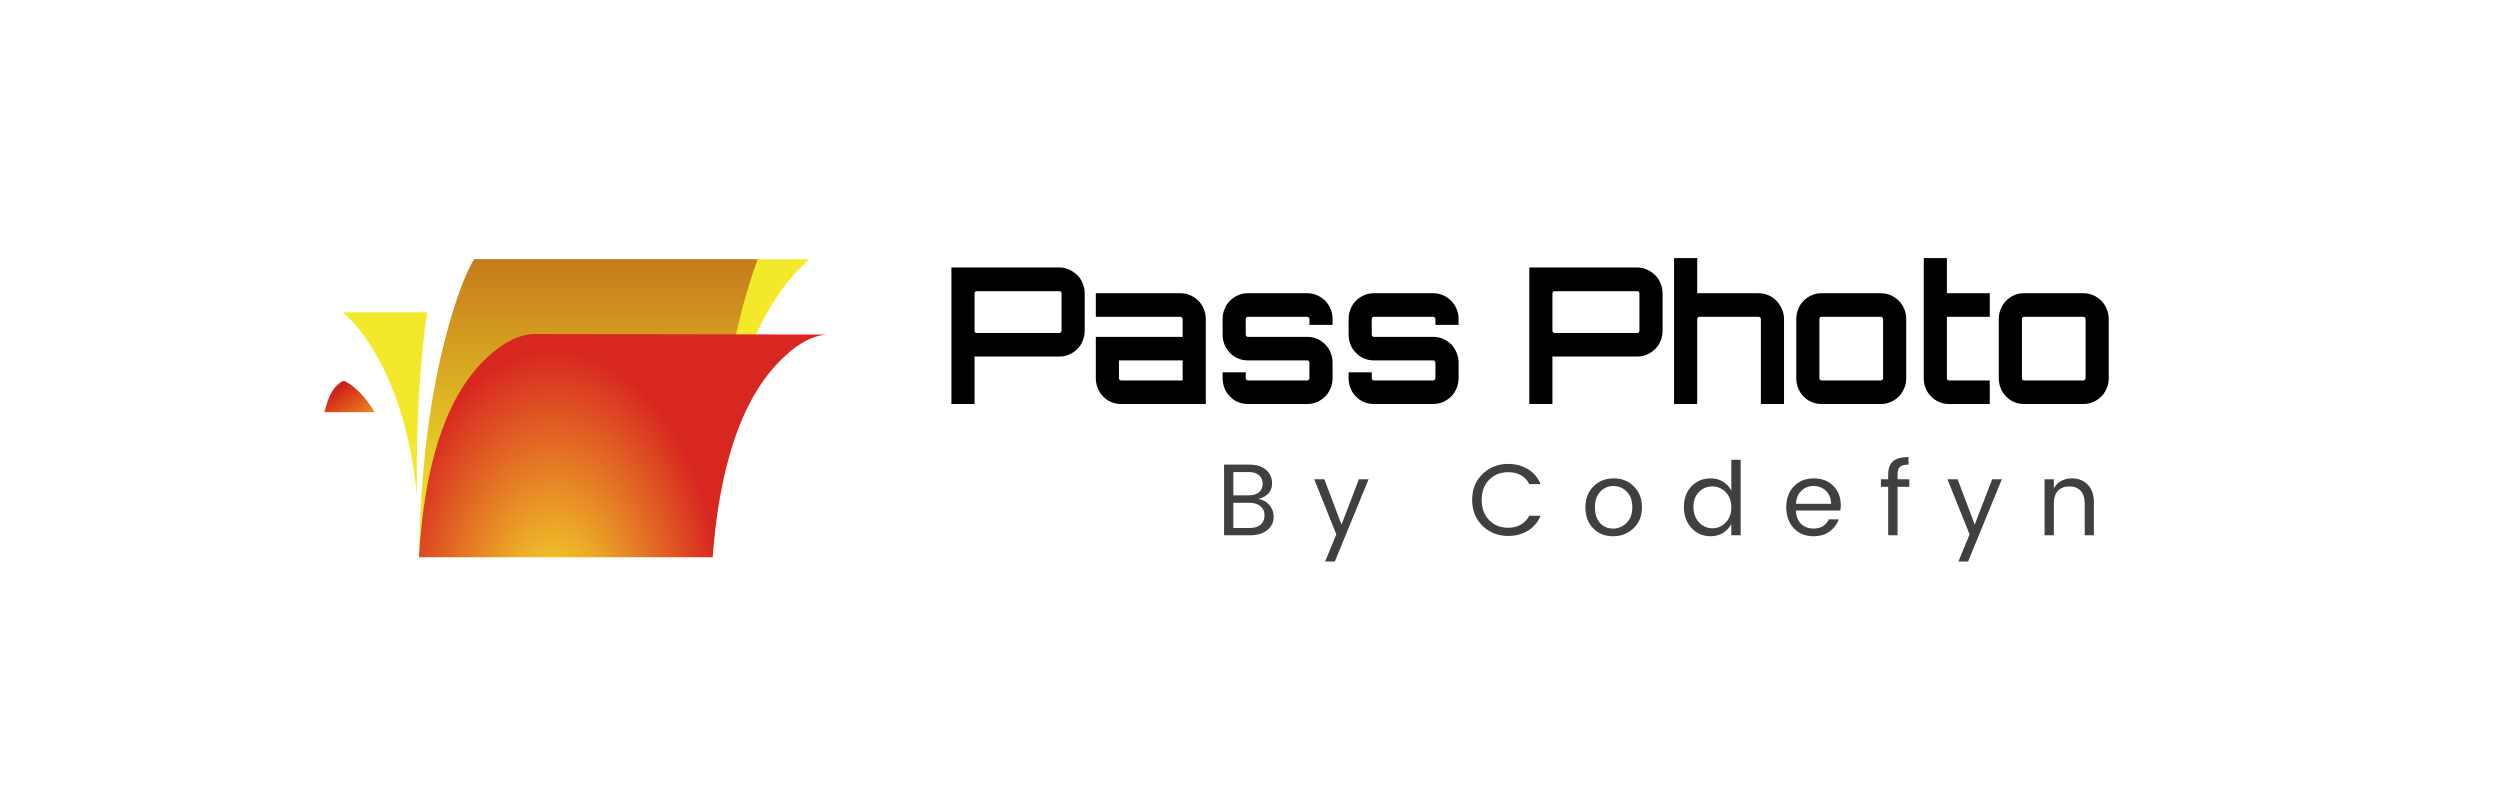 <?xml version="1.0" encoding="utf-8"?>
<svg version="1.1" id="Layer_1"
xmlns="http://www.w3.org/2000/svg"
xmlns:xlink="http://www.w3.org/1999/xlink"
width="1000px" height="320px"
xml:space="preserve">
<g id="PathID_1" transform="matrix(1.435, 0, 0, 1.472, 376.55, 161.6)" opacity="1">
<path style="fill:#000000;fill-opacity:1" d="M9.25 -13Q8.9 -12.95 9.2 -12.9L9.25 -12.9L9.25 0L2.8 0L2.8 -37.1L32.9 -37.1Q34.35 -37.1 35.65 -36.5Q36.9 -35.95 37.9 -35Q38.9 -34.05 39.4 -32.75Q39.95 -31.5 39.95 -30.05L39.95 -19.9Q39.95 -18.45 39.4 -17.2Q38.9 -15.9 37.9 -14.95Q36.9 -14 35.65 -13.45Q34.4 -12.9 32.9 -12.9L9.8 -12.9L9.25 -12.9L9.25 -13M33.5 -30.05Q33.5 -30.3 33.35 -30.5Q33.15 -30.65 32.9 -30.65L9.8 -30.65Q9.6 -30.65 9.4 -30.5Q9.25 -30.3 9.25 -30.05L9.25 -19.9Q9.25 -19.65 9.4 -19.5Q9.6 -19.3 9.8 -19.3L32.9 -19.3Q33.15 -19.3 33.35 -19.5Q33.5 -19.7 33.5 -19.9L33.5 -30.05" />
</g>
<g id="PathID_2" transform="matrix(1.435, 0, 0, 1.472, 376.55, 161.6)" opacity="1">
</g>
<g id="PathID_3" transform="matrix(1.435, 0, 0, 1.472, 434.6, 161.6)" opacity="1">
<path style="fill:#000000;fill-opacity:1" d="M26.2 -30.1Q27.65 -30.1 28.95 -29.55Q30.2 -29 31.2 -28.05Q32.15 -27.1 32.7 -25.8Q33.25 -24.5 33.25 -23.1L33.25 0L9.6 0Q8.15 0 6.85 -0.55Q5.6 -1.05 4.65 -2.05Q3.65 -3 3.15 -4.25Q2.6 -5.55 2.6 -7L2.6 -18.25L26.8 -18.25L26.8 -23.1Q26.8 -23.3 26.6 -23.5Q26.4 -23.7 26.2 -23.7L2.6 -23.7L2.6 -30.1L26.2 -30.1M26.8 -11.85L9.05 -11.85L9.05 -7Q9.05 -6.75 9.2 -6.6Q9.4 -6.4 9.6 -6.4L26.8 -6.4L26.8 -11.85" />
</g>
<g id="PathID_4" transform="matrix(1.435, 0, 0, 1.472, 434.6, 161.6)" opacity="1">
</g>
<g id="PathID_5" transform="matrix(1.435, 0, 0, 1.472, 485.6, 161.6)" opacity="1">
<path style="fill:#000000;fill-opacity:1" d="M33.05 -21.5L26.6 -21.5L26.6 -23.1Q26.6 -23.3 26.4 -23.5Q26.2 -23.7 26 -23.7L9.4 -23.7Q9.2 -23.7 9 -23.5Q8.85 -23.35 8.85 -23.1L8.85 -18.85Q8.85 -18.6 9 -18.45Q9.2 -18.25 9.4 -18.25L26 -18.25Q27.45 -18.25 28.75 -17.7Q30 -17.15 31 -16.2Q31.95 -15.25 32.5 -13.95Q33.05 -12.65 33.05 -11.25L33.05 -7Q33.05 -5.55 32.5 -4.3Q31.95 -3 31 -2.05Q30 -1.1 28.75 -0.55Q27.45 0 26 0L9.4 0Q7.95 0 6.65 -0.55Q5.4 -1.05 4.45 -2.05Q3.45 -3 2.95 -4.25Q2.4 -5.55 2.4 -7L2.4 -8.6L8.85 -8.6L8.85 -7Q8.85 -6.75 9 -6.6Q9.2 -6.4 9.4 -6.4L26 -6.4Q26.2 -6.4 26.4 -6.6Q26.6 -6.8 26.6 -7L26.6 -11.25Q26.6 -11.45 26.4 -11.65Q26.2 -11.85 26 -11.85L9.4 -11.85Q7.95 -11.85 6.65 -12.4Q5.4 -12.9 4.45 -13.9Q3.45 -14.85 2.95 -16.1Q2.4 -17.4 2.4 -18.85L2.4 -23.1Q2.4 -24.55 2.95 -25.8Q3.45 -27.1 4.45 -28.05Q5.4 -29 6.7 -29.55Q7.95 -30.1 9.4 -30.1L26 -30.1Q27.45 -30.1 28.75 -29.55Q30 -29 31 -28.05Q31.95 -27.1 32.5 -25.8Q33.05 -24.55 33.05 -23.1L33.05 -21.5" />
</g>
<g id="PathID_6" transform="matrix(1.435, 0, 0, 1.472, 485.6, 161.6)" opacity="1">
</g>
<g id="PathID_7" transform="matrix(1.435, 0, 0, 1.472, 536, 161.6)" opacity="1">
<path style="fill:#000000;fill-opacity:1" d="M33.05 -21.5L26.6 -21.5L26.6 -23.1Q26.6 -23.3 26.4 -23.5Q26.2 -23.7 26 -23.7L9.4 -23.7Q9.2 -23.7 9 -23.5Q8.85 -23.35 8.85 -23.1L8.85 -18.85Q8.85 -18.6 9 -18.45Q9.2 -18.25 9.4 -18.25L26 -18.25Q27.45 -18.25 28.75 -17.7Q30 -17.15 31 -16.2Q31.95 -15.25 32.5 -13.95Q33.05 -12.65 33.05 -11.25L33.05 -7Q33.05 -5.55 32.5 -4.3Q31.95 -3 31 -2.05Q30 -1.1 28.75 -0.55Q27.45 0 26 0L9.4 0Q7.95 0 6.65 -0.55Q5.4 -1.05 4.45 -2.05Q3.45 -3 2.95 -4.25Q2.4 -5.55 2.4 -7L2.4 -8.6L8.85 -8.6L8.85 -7Q8.85 -6.75 9 -6.6Q9.2 -6.4 9.4 -6.4L26 -6.4Q26.2 -6.4 26.4 -6.6Q26.6 -6.8 26.6 -7L26.6 -11.25Q26.6 -11.45 26.4 -11.65Q26.2 -11.85 26 -11.85L9.4 -11.85Q7.95 -11.85 6.65 -12.4Q5.4 -12.9 4.45 -13.9Q3.45 -14.85 2.95 -16.1Q2.4 -17.4 2.4 -18.85L2.4 -23.1Q2.4 -24.55 2.95 -25.8Q3.45 -27.1 4.45 -28.05Q5.4 -29 6.7 -29.55Q7.95 -30.1 9.4 -30.1L26 -30.1Q27.45 -30.1 28.75 -29.55Q30 -29 31 -28.05Q31.95 -27.1 32.5 -25.8Q33.05 -24.55 33.05 -23.1L33.05 -21.5" />
</g>
<g id="PathID_8" transform="matrix(1.435, 0, 0, 1.472, 536, 161.6)" opacity="1">
</g>
<g id="PathID_9" transform="matrix(1.435, 0, 0, 1.472, 607.7, 161.6)" opacity="1">
<path style="fill:#000000;fill-opacity:1" d="M9.25 -13Q8.9 -12.95 9.2 -12.9L9.25 -12.9L9.25 0L2.8 0L2.8 -37.1L32.9 -37.1Q34.35 -37.1 35.65 -36.5Q36.9 -35.95 37.9 -35Q38.9 -34.05 39.4 -32.75Q39.95 -31.5 39.95 -30.05L39.95 -19.9Q39.95 -18.45 39.4 -17.2Q38.9 -15.9 37.9 -14.95Q36.9 -14 35.65 -13.45Q34.4 -12.9 32.9 -12.9L9.8 -12.9L9.25 -12.9L9.25 -13M33.5 -30.05Q33.5 -30.3 33.35 -30.5Q33.15 -30.65 32.9 -30.65L9.8 -30.65Q9.6 -30.65 9.4 -30.5Q9.25 -30.3 9.25 -30.05L9.25 -19.9Q9.25 -19.65 9.4 -19.5Q9.6 -19.3 9.8 -19.3L32.9 -19.3Q33.15 -19.3 33.35 -19.5Q33.5 -19.7 33.5 -19.9L33.5 -30.05" />
</g>
<g id="PathID_10" transform="matrix(1.435, 0, 0, 1.472, 607.7, 161.6)" opacity="1">
</g>
<g id="PathID_11" transform="matrix(1.435, 0, 0, 1.472, 665.75, 161.6)" opacity="1">
<path style="fill:#000000;fill-opacity:1" d="M26.3 -30.1Q27.75 -30.1 29 -29.55Q30.3 -29 31.25 -28.05Q32.2 -27.05 32.75 -25.8Q33.35 -24.55 33.35 -23.1L33.35 0L26.9 0L26.9 -23.1Q26.9 -23.3 26.7 -23.5Q26.5 -23.7 26.3 -23.7L9.7 -23.7Q9.5 -23.7 9.3 -23.5Q9.15 -23.35 9.15 -23.1L9.15 0L2.7 0L2.7 -39.65L9.15 -39.65L9.15 -30.1L26.3 -30.1" />
</g>
<g id="PathID_12" transform="matrix(1.435, 0, 0, 1.472, 665.75, 161.6)" opacity="1">
</g>
<g id="PathID_13" transform="matrix(1.435, 0, 0, 1.472, 714.85, 161.6)" opacity="1">
<path style="fill:#000000;fill-opacity:1" d="M26.15 -30.1Q27.6 -30.1 28.9 -29.55Q30.15 -29 31.15 -28.05Q32.1 -27.1 32.65 -25.8Q33.2 -24.5 33.2 -23.1L33.2 -7Q33.2 -5.55 32.65 -4.3Q32.1 -3 31.15 -2.05Q30.15 -1.1 28.9 -0.55Q27.6 0 26.15 0L9.55 0Q8.1 0 6.8 -0.55Q5.55 -1.05 4.6 -2.05Q3.6 -3 3.1 -4.25Q2.55 -5.55 2.55 -7L2.55 -23.1Q2.55 -24.55 3.1 -25.8Q3.6 -27.1 4.6 -28.05Q5.55 -29 6.85 -29.55Q8.1 -30.1 9.55 -30.1L26.15 -30.1M9.55 -23.7Q9.35 -23.7 9.15 -23.5Q9 -23.35 9 -23.1L9 -7Q9 -6.75 9.15 -6.6Q9.35 -6.4 9.55 -6.4L26.15 -6.4Q26.35 -6.4 26.55 -6.6Q26.75 -6.8 26.75 -7L26.75 -23.1Q26.75 -23.3 26.55 -23.5Q26.35 -23.7 26.15 -23.7L9.55 -23.7" />
</g>
<g id="PathID_14" transform="matrix(1.435, 0, 0, 1.472, 714.85, 161.6)" opacity="1">
</g>
<g id="PathID_15" transform="matrix(1.435, 0, 0, 1.472, 765.7, 161.6)" opacity="1">
<path style="fill:#000000;fill-opacity:1" d="M9.1 -23.7L9.1 -7Q9.1 -6.75 9.25 -6.6Q9.45 -6.4 9.65 -6.4L21.05 -6.4L21.05 0L9.65 0Q8.2 0 6.95 -0.55Q5.65 -1.05 4.7 -2.05Q3.7 -3 3.2 -4.25Q2.65 -5.55 2.65 -7L2.65 -23.05L2.65 -39.65L9.1 -39.65L9.1 -30.1L21.05 -30.1L21.05 -23.7L9.1 -23.7" />
</g>
<g id="PathID_16" transform="matrix(1.435, 0, 0, 1.472, 765.7, 161.6)" opacity="1">
</g>
<g id="PathID_17" transform="matrix(1.435, 0, 0, 1.472, 795.85, 161.6)" opacity="1">
<path style="fill:#000000;fill-opacity:1" d="M26.15 -30.1Q27.6 -30.1 28.9 -29.55Q30.15 -29 31.15 -28.05Q32.1 -27.1 32.65 -25.8Q33.2 -24.5 33.2 -23.1L33.2 -7Q33.2 -5.55 32.65 -4.3Q32.1 -3 31.15 -2.05Q30.15 -1.1 28.9 -0.55Q27.6 0 26.15 0L9.55 0Q8.1 0 6.8 -0.55Q5.55 -1.05 4.6 -2.05Q3.6 -3 3.1 -4.25Q2.55 -5.55 2.55 -7L2.55 -23.1Q2.55 -24.55 3.1 -25.8Q3.6 -27.1 4.6 -28.05Q5.55 -29 6.85 -29.55Q8.1 -30.1 9.55 -30.1L26.15 -30.1M9.55 -23.7Q9.35 -23.7 9.15 -23.5Q9 -23.35 9 -23.1L9 -7Q9 -6.75 9.15 -6.6Q9.35 -6.4 9.55 -6.4L26.15 -6.4Q26.35 -6.4 26.55 -6.6Q26.75 -6.8 26.75 -7L26.75 -23.1Q26.75 -23.3 26.55 -23.5Q26.35 -23.7 26.15 -23.7L9.55 -23.7" />
</g>
<g id="PathID_18" transform="matrix(1.435, 0, 0, 1.472, 795.85, 161.6)" opacity="1">
</g>
<g id="PathID_19" transform="matrix(2.134, 0, 0, 2.134, 139.8, 158.55)" opacity="1">
<linearGradient
id="LinearGradID_1" gradientUnits="userSpaceOnUse" gradientTransform="matrix(-0.001, -0.005, -0.003, 0.002, -0.2, 1.95)" spreadMethod ="pad" x1="-819.2" y1="0" x2="819.2" y2="0" >
<stop  offset="0" style="stop-color:#F18B1C;stop-opacity:1" />
<stop  offset="1" style="stop-color:#CF211C;stop-opacity:1" />
</linearGradient>
<path style="fill:url(#LinearGradID_1) " d="M-0.95 -2.9Q2.1 -1.35 4.7 2.95L-4.7 2.95Q-3.8 -0.8 -2.25 -2.15Q-1.5 -2.9 -0.95 -2.9" />
</g>
<g id="PathID_20" transform="matrix(2.134, 0, 0, 2.134, 139.8, 158.55)" opacity="1">
</g>
<g id="PathID_21" transform="matrix(2.134, 0, 0, 2.134, 153.95, 161.65)" opacity="1">
<path style="fill:#F4E82A;fill-opacity:1" d="M6 17.25Q4.5 1.4 -1.8 -9.55Q-3.8 -12.95 -6 -15.4L-7.85 -17.2L7.9 -17.2Q5.75 -1.9 6 17.25" />
</g>
<g id="PathID_22" transform="matrix(2.134, 0, 0, 2.134, 153.95, 161.65)" opacity="1">
</g>
<g id="PathID_23" transform="matrix(2.134, 0, 0, 2.134, 304, 163.25)" opacity="1">
<path style="fill:#F4E82A;fill-opacity:1" d="M0.35 -16.05Q-8.45 1.1 -9.1 27.9L-9.15 27.9Q-8.45 -5.75 -0.55 -27.9L9.15 -27.9L6.45 -25.15Q3.15 -21.45 0.35 -16.05" />
</g>
<g id="PathID_24" transform="matrix(2.134, 0, 0, 2.134, 304, 163.25)" opacity="1">
</g>
<g id="PathID_25" transform="matrix(2.134, 0, 0, 2.134, 235.3, 163.2)" opacity="1">
<linearGradient
id="LinearGradID_2" gradientUnits="userSpaceOnUse" gradientTransform="matrix(0, -0.033, -0.021, 0, 0, -5.45)" spreadMethod ="pad" x1="-819.2" y1="0" x2="819.2" y2="0" >
<stop  offset="0" style="stop-color:#F4E82A;stop-opacity:1" />
<stop  offset="1" style="stop-color:#C1711A;stop-opacity:1" />
</linearGradient>
<path style="fill:url(#LinearGradID_2) " d="M-21.4 -27.9L31.75 -27.9Q23.8 -5.75 23.1 27.9L-31.7 27.9Q-31.35 3.4 -26.35 -14.75Q-23.85 -23.8 -21.4 -27.9" />
</g>
<g id="PathID_26" transform="matrix(2.134, 0, 0, 2.134, 235.3, 163.2)" opacity="1">
</g>
<g id="PathID_27" transform="matrix(2.134, 0, 0, 2.134, 249.1, 178.2)" opacity="1">
<radialGradient
id="RadialGradID_3" gradientUnits="userSpaceOnUse" gradientTransform="matrix(0.038, 0, 0, -0.06, -12.9, 31.25)" spreadMethod ="pad" cx="0" cy="0" r="819.2" fx="0" fy="0" >
<stop  offset="0"  style="stop-color:#F5E52A;stop-opacity:1" />
<stop  offset="1"  style="stop-color:#D82721;stop-opacity:1" />
</radialGradient>
<path style="fill:url(#RadialGradID_3) " d="M28.7 -15.05Q18.75 -4.2 16.85 20.95L-38.2 20.95Q-36.7 -4.65 -26.6 -15.35Q-21.5 -20.65 -16.75 -20.9L38.25 -20.8Q33.65 -20.45 28.7 -15.05" />
</g>
<g id="PathID_28" transform="matrix(2.134, 0, 0, 2.134, 249.1, 178.2)" opacity="1">
</g>
<g id="PathID_29" transform="matrix(0.797, 0, 0, 0.797, 486.6, 214.1)" opacity="1">
<path style="fill:#404040;fill-opacity:1" d="M3.8 -35.45L16.5 -35.45Q21.95 -35.45 24.9 -32.8Q27.9 -30.2 27.9 -26.05Q27.9 -20.1 21.05 -18.2Q24.5 -17.65 26.6 -15.1Q28.7 -12.6 28.7 -9.35Q28.7 -5.3 25.55 -2.65Q22.4 0 17.15 0L3.8 0L3.8 -35.45M8.45 -31.7L8.45 -20.05L16.3 -20.05Q19.55 -20.05 21.35 -21.6Q23.15 -23.15 23.15 -25.85Q23.15 -28.55 21.35 -30.1Q19.55 -31.7 16.3 -31.7L8.45 -31.7M8.45 -3.65L16.85 -3.65Q20.25 -3.65 22.15 -5.35Q24.1 -7.05 24.1 -10Q24.1 -12.95 22 -14.6Q19.95 -16.3 16.5 -16.3L8.45 -16.3L8.45 -3.65" />
</g>
<g id="PathID_30" transform="matrix(0.797, 0, 0, 0.797, 486.6, 214.1)" opacity="1">
</g>
<g id="PathID_31" transform="matrix(0.797, 0, 0, 0.797, 525.2, 214.1)" opacity="1">
<path style="fill:#404040;fill-opacity:1" d="M11.7 -0.45L0.6 -28.1L5.7 -28.1L14.3 -5.35L23.05 -28.1L27.9 -28.1L10.95 13.2L6.1 13.2L11.7 -0.45" />
</g>
<g id="PathID_32" transform="matrix(0.797, 0, 0, 0.797, 525.2, 214.1)" opacity="1">
</g>
<g id="PathID_33" transform="matrix(0.797, 0, 0, 0.797, 587.3, 214.1)" opacity="1">
<path style="fill:#404040;fill-opacity:1" d="M20.05 0.35Q12.4 0.35 7.15 -4.75Q1.95 -9.9 1.95 -17.75Q1.95 -25.65 7.15 -30.7Q12.4 -35.8 20.05 -35.8Q25.6 -35.8 29.9 -33.2Q34.25 -30.6 36.3 -25.7L30.65 -25.7Q27.45 -31.65 20.05 -31.65Q14.25 -31.65 10.5 -27.85Q6.75 -24.05 6.75 -17.75Q6.75 -11.45 10.5 -7.6Q14.25 -3.75 20.05 -3.75Q23.6 -3.75 26.35 -5.3Q29.1 -6.9 30.65 -9.8L36.3 -9.8Q34.25 -4.9 29.9 -2.25Q25.6 0.35 20.05 0.35" />
</g>
<g id="PathID_34" transform="matrix(0.797, 0, 0, 0.797, 587.3, 214.1)" opacity="1">
</g>
<g id="PathID_35" transform="matrix(0.797, 0, 0, 0.797, 632.6, 214.1)" opacity="1">
<path style="fill:#404040;fill-opacity:1" d="M15.8 -3.35Q19.75 -3.35 22.6 -6.2Q25.5 -9.05 25.5 -14.05Q25.5 -19.05 22.75 -21.85Q20 -24.7 16 -24.7Q12.05 -24.7 9.4 -21.85Q6.75 -19.05 6.75 -14Q6.75 -9 9.3 -6.15Q11.85 -3.35 15.8 -3.35M5.85 -3.5Q1.95 -7.5 1.95 -14Q1.95 -20.5 6 -24.5Q10.05 -28.55 16.15 -28.55Q22.25 -28.55 26.3 -24.5Q30.35 -20.5 30.35 -14Q30.35 -7.55 26.1 -3.5Q21.9 0.5 15.8 0.5Q9.7 0.5 5.85 -3.5" />
</g>
<g id="PathID_36" transform="matrix(0.797, 0, 0, 0.797, 632.6, 214.1)" opacity="1">
</g>
<g id="PathID_37" transform="matrix(0.797, 0, 0, 0.797, 672, 214.1)" opacity="1">
<path style="fill:#404040;fill-opacity:1" d="M22.95 -6.4Q25.75 -9.25 25.75 -14Q25.75 -18.75 22.95 -21.6Q20.15 -24.5 16.2 -24.5Q12.3 -24.5 9.5 -21.7Q6.75 -18.95 6.75 -14.2Q6.75 -9.45 9.55 -6.45Q12.35 -3.5 16.25 -3.5Q20.15 -3.5 22.95 -6.4M15.4 0.5Q9.65 0.5 5.8 -3.6Q1.95 -7.75 1.95 -14.15Q1.95 -20.6 5.75 -24.55Q9.6 -28.55 15.4 -28.55Q18.95 -28.55 21.65 -26.85Q24.35 -25.15 25.75 -22.45L25.75 -37.85L30.45 -37.85L30.45 0L25.75 0L25.75 -5.7Q24.35 -2.95 21.65 -1.2Q18.95 0.5 15.4 0.5" />
</g>
<g id="PathID_38" transform="matrix(0.797, 0, 0, 0.797, 672, 214.1)" opacity="1">
</g>
<g id="PathID_39" transform="matrix(0.797, 0, 0, 0.797, 712.95, 214.1)" opacity="1">
<path style="fill:#404040;fill-opacity:1" d="M15.6 0.5Q9.55 0.5 5.75 -3.5Q1.95 -7.5 1.95 -14.05Q1.95 -20.6 5.8 -24.55Q9.65 -28.55 15.75 -28.55Q21.9 -28.55 25.6 -24.75Q29.3 -21 29.3 -15.2Q29.3 -13.7 29.1 -12.4L6.75 -12.4Q6.95 -8.2 9.35 -5.75Q11.8 -3.35 15.6 -3.35Q18.45 -3.35 20.4 -4.6Q22.4 -5.9 23.3 -8L28.35 -8Q27 -4.35 23.75 -1.9Q20.5 0.5 15.6 0.5M24.45 -15.8Q24.4 -19.85 21.9 -22.25Q19.4 -24.7 15.65 -24.7Q11.95 -24.7 9.5 -22.3Q7.05 -19.95 6.8 -15.8L24.45 -15.8" />
</g>
<g id="PathID_40" transform="matrix(0.797, 0, 0, 0.797, 712.95, 214.1)" opacity="1">
</g>
<g id="PathID_41" transform="matrix(0.797, 0, 0, 0.797, 751.45, 214.1)" opacity="1">
<path style="fill:#404040;fill-opacity:1" d="M15.4 -28.1L15.4 -24.3L9.5 -24.3L9.5 0L4.8 0L4.8 -24.3L1.15 -24.3L1.15 -28.1L4.8 -28.1L4.8 -30.45Q4.8 -35.05 7.25 -37.15Q9.7 -39.25 15 -39.25L15 -35.45Q11.9 -35.45 10.7 -34.3Q9.5 -33.15 9.5 -30.45L9.5 -28.1L15.4 -28.1" />
</g>
<g id="PathID_42" transform="matrix(0.797, 0, 0, 0.797, 751.45, 214.1)" opacity="1">
</g>
<g id="PathID_43" transform="matrix(0.797, 0, 0, 0.797, 778.5, 214.1)" opacity="1">
<path style="fill:#404040;fill-opacity:1" d="M11.7 -0.45L0.6 -28.1L5.7 -28.1L14.3 -5.35L23.05 -28.1L27.9 -28.1L10.95 13.2L6.1 13.2L11.7 -0.45" />
</g>
<g id="PathID_44" transform="matrix(0.797, 0, 0, 0.797, 778.5, 214.1)" opacity="1">
</g>
<g id="PathID_45" transform="matrix(0.797, 0, 0, 0.797, 814.8, 214.1)" opacity="1">
<path style="fill:#404040;fill-opacity:1" d="M8.45 -28.1L8.45 -23.55Q11.35 -28.55 17.65 -28.55Q22.3 -28.55 25.4 -25.45Q28.55 -22.35 28.55 -16.6L28.55 0L23.95 0L23.95 -15.85Q23.95 -20.1 21.9 -22.3Q19.85 -24.5 16.2 -24.5Q12.6 -24.5 10.5 -22.3Q8.45 -20.1 8.45 -15.85L8.45 0L3.8 0L3.8 -28.1L8.45 -28.1" />
</g>
<g id="PathID_46" transform="matrix(0.797, 0, 0, 0.797, 814.8, 214.1)" opacity="1">
</g>
</svg>
